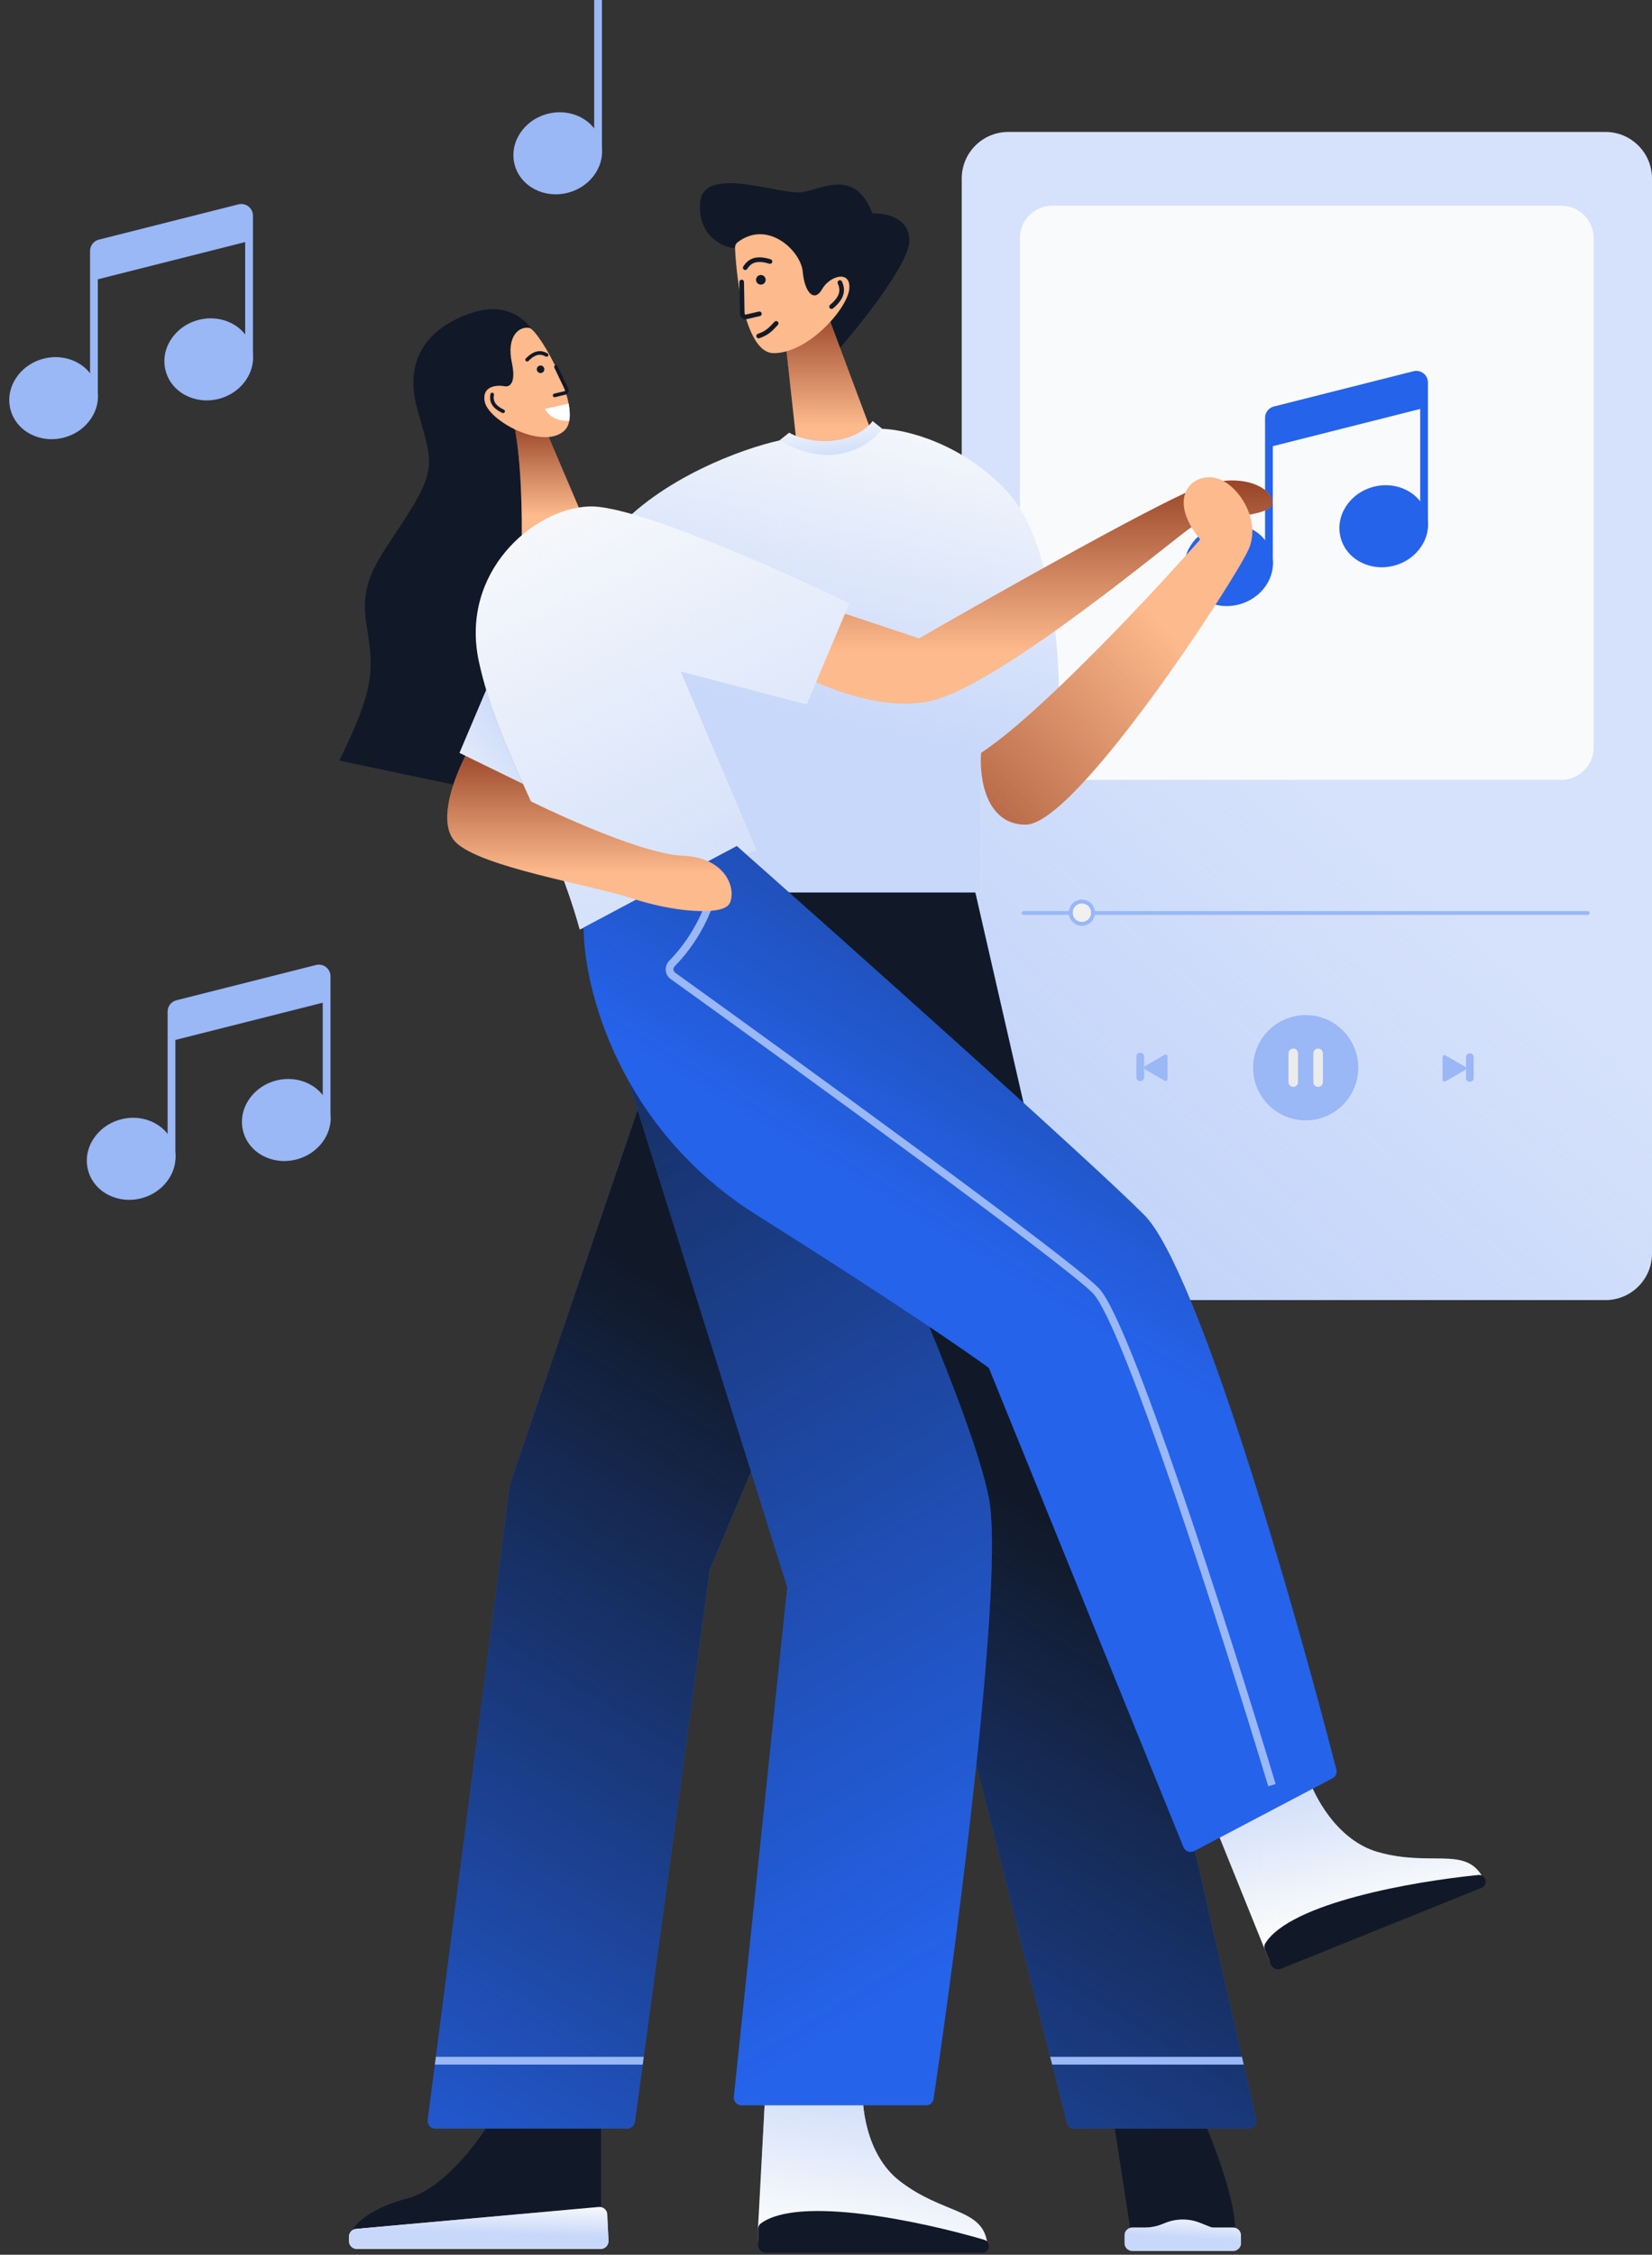 <svg class="w-auto max-w-[16rem] h-40 text-gray-800 dark:text-white" aria-hidden="true" width="426" height="581" viewBox="0 0 426 581" fill="none" xmlns="http://www.w3.org/2000/svg">
<rect x="0" y="0" width="426" height="581" fill="#333333" stroke="none"/>
<path d="M248 46C248 39.373 253.373 34 260 34H414C420.627 34 426 39.373 426 46V323C426 329.627 420.627 335 414 335H260C253.373 335 248 329.627 248 323V46Z" fill="#d6e2fb"/>
<path d="M248 46C248 39.373 253.373 34 260 34H414C420.627 34 426 39.373 426 46V323C426 329.627 420.627 335 414 335H260C253.373 335 248 329.627 248 323V46Z" fill="url(#paint0_linear_411_1553)"/>
<path d="M377.792 274.865C378.121 275.055 378.121 275.53 377.792 275.719L372.737 278.638C372.408 278.828 371.997 278.591 371.997 278.211V272.374C371.997 271.994 372.408 271.757 372.737 271.946L377.792 274.865Z" fill="#9ab7f6"/>
<path fill-rule="evenodd" clip-rule="evenodd" d="M379.025 271.415C379.578 271.415 380.025 271.863 380.025 272.415V277.758C380.025 278.311 379.578 278.758 379.025 278.758C378.473 278.758 378.025 278.311 378.025 277.758V272.415C378.025 271.863 378.473 271.415 379.025 271.415Z" fill="#9ab7f6"/>
<path d="M295.268 274.701C294.939 274.891 294.939 275.365 295.268 275.555L300.323 278.474C300.652 278.664 301.063 278.427 301.063 278.047V272.21C301.063 271.83 300.652 271.593 300.323 271.782L295.268 274.701Z" fill="#9ab7f6"/>
<path fill-rule="evenodd" clip-rule="evenodd" d="M294.035 271.251C293.483 271.251 293.035 271.699 293.035 272.251V277.594C293.035 278.146 293.483 278.594 294.035 278.594C294.587 278.594 295.035 278.146 295.035 277.594V272.251C295.035 271.699 294.587 271.251 294.035 271.251Z" fill="#9ab7f6"/>
<path d="M350.259 275.128C350.259 282.619 344.186 288.691 336.696 288.691C329.205 288.691 323.133 282.619 323.133 275.128C323.133 267.638 329.205 261.565 336.696 261.565C344.186 261.565 350.259 267.638 350.259 275.128Z" fill="#9ab7f6"/>
<path fill-rule="evenodd" clip-rule="evenodd" d="M333.491 270.196C334.172 270.196 334.724 270.748 334.724 271.429V278.827C334.724 279.508 334.172 280.06 333.491 280.06C332.81 280.06 332.258 279.508 332.258 278.827V271.429C332.258 270.748 332.81 270.196 333.491 270.196Z" fill="#EBEBEB"/>
<path fill-rule="evenodd" clip-rule="evenodd" d="M339.901 270.196C340.582 270.196 341.134 270.748 341.134 271.429V278.827C341.134 279.508 340.582 280.06 339.901 280.06C339.22 280.06 338.668 279.508 338.668 278.827V271.429C338.668 270.748 339.22 270.196 339.901 270.196Z" fill="#EBEBEB"/>
<path d="M263.453 235.261C263.453 234.989 263.674 234.768 263.946 234.768H409.44C409.712 234.768 409.933 234.989 409.933 235.261C409.933 235.534 409.712 235.754 409.44 235.754H263.946C263.674 235.754 263.453 235.534 263.453 235.261Z" fill="#9ab7f6"/>
<path d="M281.371 235.179C281.371 236.495 280.304 237.563 278.987 237.563C277.671 237.563 276.604 236.495 276.604 235.179C276.604 233.862 277.671 232.795 278.987 232.795C280.304 232.795 281.371 233.862 281.371 235.179Z" fill="#F0F0F0"/>
<path fill-rule="evenodd" clip-rule="evenodd" d="M282.371 235.179C282.371 237.048 280.856 238.563 278.987 238.563C277.118 238.563 275.604 237.048 275.604 235.179C275.604 233.31 277.118 231.795 278.987 231.795C280.856 231.795 282.371 233.31 282.371 235.179ZM278.987 237.563C280.304 237.563 281.371 236.495 281.371 235.179C281.371 233.862 280.304 232.795 278.987 232.795C277.671 232.795 276.604 233.862 276.604 235.179C276.604 236.495 277.671 237.563 278.987 237.563Z" fill="#9ab7f6"/>
<path d="M263 61.384C263 56.754 266.754 53 271.384 53H402.575C407.206 53 410.959 56.754 410.959 61.384V192.575C410.959 197.206 407.206 200.959 402.575 200.959H271.384C266.754 200.959 263 197.206 263 192.575V61.384Z" fill="#F9FAFB"/>
<path d="M327.934 142.623C329.435 148.225 325.678 154.098 319.543 155.742C313.408 157.386 307.218 154.178 305.718 148.576C304.217 142.975 307.973 137.101 314.108 135.458C320.243 133.814 326.433 137.022 327.934 142.623Z" fill="#2563eb"/>
<path fill-rule="evenodd" clip-rule="evenodd" d="M366.224 98.568C366.224 97.916 365.611 97.439 364.979 97.598L328.978 106.688C328.534 106.8 328.223 107.2 328.223 107.658V145.6H326.223V107.658C326.223 106.284 327.156 105.085 328.488 104.749L364.49 95.659C366.385 95.18 368.224 96.613 368.224 98.568V136H366.224V98.568Z" fill="#2563eb"/>
<path d="M367.934 132.623C369.435 138.225 365.678 144.098 359.543 145.742C353.408 147.386 347.218 144.178 345.718 138.576C344.217 132.975 347.973 127.101 354.108 125.458C360.243 123.814 366.433 127.022 367.934 132.623Z" fill="#2563eb"/>
<path d="M327.324 107.662V115.2L367.324 105.1L367.325 98.662C367.326 97.361 366.103 96.406 364.84 96.721L328.839 105.721C327.949 105.944 327.324 106.744 327.324 107.662Z" fill="#2563eb"/>
<path d="M154.934 36.524C156.435 42.125 152.678 47.998 146.543 49.642C140.408 51.286 134.218 48.078 132.718 42.476C131.217 36.875 134.973 31.002 141.108 29.358C147.243 27.714 153.433 30.922 154.934 36.524Z" fill="#9ab7f6"/>
<path fill-rule="evenodd" clip-rule="evenodd" d="M155.223 0V39.5H153.223V0H155.223Z" fill="#9ab7f6"/>
<path d="M44.934 295.623C46.435 301.225 42.678 307.098 36.543 308.742C30.409 310.386 24.218 307.178 22.718 301.576C21.217 295.975 24.973 290.101 31.108 288.458C37.243 286.814 43.433 290.022 44.934 295.623Z" fill="#9ab7f6"/>
<path fill-rule="evenodd" clip-rule="evenodd" d="M83.224 251.568C83.224 250.916 82.611 250.439 81.979 250.598L45.978 259.688C45.534 259.8 45.223 260.2 45.223 260.658V298.6H43.223V260.658C43.223 259.284 44.156 258.085 45.488 257.749L81.49 248.659C83.385 248.18 85.224 249.613 85.224 251.568V289H83.224V251.568Z" fill="#9ab7f6"/>
<path d="M84.934 285.623C86.435 291.225 82.678 297.098 76.543 298.742C70.409 300.386 64.219 297.178 62.718 291.576C61.217 285.975 64.973 280.101 71.108 278.458C77.243 276.814 83.433 280.022 84.934 285.623Z" fill="#9ab7f6"/>
<path d="M44.324 260.662V268.2L84.324 258.1L84.325 251.662C84.326 250.361 83.103 249.406 81.84 249.721L45.839 258.721C44.949 258.944 44.324 259.744 44.324 260.662Z" fill="#9ab7f6"/>
<path d="M24.934 99.624C26.435 105.225 22.678 111.098 16.543 112.742C10.409 114.386 4.218 111.178 2.718 105.576C1.217 99.975 4.973 94.102 11.108 92.458C17.243 90.814 23.433 94.022 24.934 99.624Z" fill="#9ab7f6"/>
<path fill-rule="evenodd" clip-rule="evenodd" d="M63.224 55.568C63.224 54.916 62.611 54.439 61.979 54.598L25.978 63.688C25.534 63.8 25.223 64.2 25.223 64.658V102.6H23.223V64.658C23.223 63.284 24.156 62.085 25.488 61.749L61.49 52.659C63.385 52.18 65.224 53.613 65.224 55.568V93H63.224V55.568Z" fill="#9ab7f6"/>
<path d="M64.934 89.624C66.435 95.225 62.678 101.098 56.543 102.742C50.408 104.386 44.218 101.178 42.718 95.576C41.217 89.975 44.973 84.102 51.108 82.458C57.243 80.814 63.433 84.022 64.934 89.624Z" fill="#9ab7f6"/>
<path d="M24.324 64.662V72.2L64.324 62.1L64.325 55.662C64.326 54.361 63.103 53.406 61.84 53.721L25.839 62.721C24.949 62.944 24.324 63.744 24.324 64.662Z" fill="#9ab7f6"/>
<path d="M105 566.5C95.8 568.9 91.833 572.833 91 574.5V576L155 570V546.5H126.5C123.167 552.167 114.2 564.1 105 566.5Z" fill="#111928"/>
<path d="M154.907 579.5H92C90.895 579.5 90 578.605 90 577.5V576.328C90 575.293 90.79 574.429 91.82 574.336L154.417 568.688C155.552 568.586 156.543 569.451 156.595 570.589L156.905 577.409C156.957 578.548 156.047 579.5 154.907 579.5Z" fill="#F9FAFB"/>
<path d="M154.907 579.5H92C90.895 579.5 90 578.605 90 577.5V576.328C90 575.293 90.79 574.429 91.82 574.336L154.417 568.688C155.552 568.586 156.543 569.451 156.595 570.589L156.905 577.409C156.957 578.548 156.047 579.5 154.907 579.5Z" fill="url(#paint1_linear_411_1553)"/>
<path d="M287 545.5L291.5 574.5H318.5C318.5 566.5 312.833 551.833 310 545.5H287Z" fill="#111928"/>
<path d="M290 576C290 574.895 290.895 574 292 574H295.189C296.716 574 298.228 573.709 299.646 573.142L300.543 572.783C303.404 571.638 306.596 571.638 309.457 572.783L312.142 573.857C312.379 573.951 312.631 574 312.885 574H318C319.105 574 320 574.895 320 576V578C320 579.104 319.105 580 318 580H292C290.895 580 290 579.104 290 578V576Z" fill="#F9FAFB"/>
<path d="M290 576C290 574.895 290.895 574 292 574H295.189C296.716 574 298.228 573.709 299.646 573.142L300.543 572.783C303.404 571.638 306.596 571.638 309.457 572.783L312.142 573.857C312.379 573.951 312.631 574 312.885 574H318C319.105 574 320 574.895 320 576V578C320 579.104 319.105 580 318 580H292C290.895 580 290 579.104 290 578V576Z" fill="url(#paint2_linear_411_1553)"/>
<path d="M180.499 52.5C180.099 60.9 186.332 63.667 189.499 64L199.5 74L215 91.5C221.5 84.167 234.5 68 234.5 62C234.5 56 228.167 54.833 225 55C220.5 43.5 212.5 48.5 207 49.5C201.5 50.5 180.999 42 180.499 52.5Z" fill="#111928"/>
<path d="M205.5 115L202.5 87.5L213 80L225 112C224 114.167 221.2 118.6 218 119C214.8 119.4 208.333 116.5 205.5 115Z" fill="#FDBA8C"/>
<path d="M205.5 115L202.5 87.5L213 80L225 112C224 114.167 221.2 118.6 218 119C214.8 119.4 208.333 116.5 205.5 115Z" fill="url(#paint3_linear_411_1553)"/>
<path d="M199.5 91C192.536 91 190 73.54 189.539 63.949C189.511 63.348 189.757 62.762 190.238 62.4C198.043 56.518 206.515 64.669 207 70C207.5 75.5 210 78 212 74.5C214 71 219.5 69.5 219 74.5C218.5 79.5 208.5 91 199.5 91Z" fill="#FDBA8C"/>
<path d="M197.372 71.698C197.596 72.344 197.253 73.05 196.606 73.274C195.959 73.497 195.254 73.154 195.03 72.507C194.806 71.861 195.149 71.155 195.796 70.931C196.443 70.708 197.148 71.051 197.372 71.698Z" fill="#111928"/>
<path fill-rule="evenodd" clip-rule="evenodd" d="M194.507 67.72C193.682 68.017 193.131 68.599 192.666 69.311C192.486 69.586 192.116 69.664 191.841 69.484C191.565 69.304 191.488 68.934 191.668 68.659C192.206 67.836 192.938 67.018 194.103 66.599C195.262 66.182 196.753 66.195 198.74 66.819C199.054 66.918 199.228 67.252 199.13 67.566C199.031 67.88 198.697 68.054 198.383 67.956C196.543 67.377 195.337 67.421 194.507 67.72Z" fill="#111928"/>
<path fill-rule="evenodd" clip-rule="evenodd" d="M191.249 72.069C191.578 72.063 191.849 72.325 191.855 72.654L191.993 80.85C191.996 80.997 192.132 81.103 192.275 81.071L195.698 80.284C196.018 80.211 196.338 80.411 196.412 80.732C196.485 81.052 196.285 81.372 195.964 81.446L192.542 82.232C191.661 82.434 190.817 81.774 190.802 80.87L190.663 72.674C190.658 72.345 190.92 72.074 191.249 72.069Z" fill="#111928"/>
<path fill-rule="evenodd" clip-rule="evenodd" d="M197.673 84.891C198.28 84.436 198.856 83.845 199.717 82.916C199.941 82.675 200.318 82.661 200.559 82.885C200.801 83.108 200.815 83.485 200.591 83.727C199.737 84.647 199.093 85.316 198.388 85.845C197.669 86.383 196.906 86.762 195.823 87.147C195.513 87.258 195.173 87.096 195.062 86.786C194.952 86.476 195.114 86.135 195.424 86.025C196.434 85.665 197.079 85.336 197.673 84.891Z" fill="#111928"/>
<path fill-rule="evenodd" clip-rule="evenodd" d="M216.358 75.443C216.56 74.591 216.375 73.811 216.034 73.032C215.902 72.73 216.039 72.379 216.34 72.247C216.642 72.115 216.993 72.252 217.125 72.553C217.519 73.454 217.804 74.514 217.517 75.719C217.232 76.918 216.406 78.158 214.796 79.479C214.541 79.688 214.166 79.651 213.957 79.397C213.748 79.143 213.785 78.767 214.039 78.558C215.53 77.335 216.153 76.301 216.358 75.443Z" fill="#111928"/>
<path d="M158.001 137.5C170.401 123.1 191.835 115.5 201.001 113.5L208 114.5L217 115.5L227.5 110.5C233.5 110.667 248.4 114.2 260 127C271.6 139.8 273.5 170 273 183.5L253 194V230H181.001C168.168 205.167 145.601 151.9 158.001 137.5Z" fill="#F9FAFB"/>
<path d="M158.001 137.5C170.401 123.1 191.835 115.5 201.001 113.5L208 114.5L217 115.5L227.5 110.5C233.5 110.667 248.4 114.2 260 127C271.6 139.8 273.5 170 273 183.5L253 194V230H181.001C168.168 205.167 145.601 151.9 158.001 137.5Z" fill="url(#paint4_linear_411_1553)"/>
<path d="M203.5 111.5L201 113.5C214.6 121.5 224.333 114.833 227.5 110.5L225 108.5C224.167 109.833 221.1 112.7 215.5 113.5C209.9 114.3 205.167 112.5 203.5 111.5Z" fill="#F9FAFB"/>
<path d="M203.5 111.5L201 113.5C214.6 121.5 224.333 114.833 227.5 110.5L225 108.5C224.167 109.833 221.1 112.7 215.5 113.5C209.9 114.3 205.167 112.5 203.5 111.5Z" fill="url(#paint5_linear_411_1553)"/>
<path d="M323.939 546.053L251.5 230H183.5L131.5 382.5L110.292 546.243C110.137 547.44 111.069 548.5 112.276 548.5H161.753C162.753 548.5 163.6 547.76 163.734 546.768L183 404.5L218 321.5L275.118 546.991C275.343 547.878 276.141 548.5 277.057 548.5H321.99C323.275 548.5 324.226 547.306 323.939 546.053Z" fill="#2563eb"/>
<path d="M323.939 546.053L251.5 230H183.5L131.5 382.5L110.292 546.243C110.137 547.44 111.069 548.5 112.276 548.5H161.753C162.753 548.5 163.6 547.76 163.734 546.768L183 404.5L218 321.5L275.118 546.991C275.343 547.878 276.141 548.5 277.057 548.5H321.99C323.275 548.5 324.226 547.306 323.939 546.053Z" fill="url(#paint6_linear_411_1553)"/>
<path fill-rule="evenodd" clip-rule="evenodd" d="M271.32 532H320.718L320.259 530H270.814L271.32 532ZM166.005 530H112.396L112.137 532H165.734L166.005 530Z" fill="#9ab7f6"/>
<path d="M197.5 536.5L195.5 573.5V577.5H254.5C253 569 243 570.5 232 562C223.2 555.2 222 542.167 222.5 536.5H197.5Z" fill="#F9FAFB"/>
<path d="M197.5 536.5L195.5 573.5V577.5H254.5C253 569 243 570.5 232 562C223.2 555.2 222 542.167 222.5 536.5H197.5Z" fill="url(#paint7_linear_411_1553)"/>
<path d="M195.5 578.5V574.382C195.5 573.82 195.726 573.278 196.177 572.943C206.02 565.638 237.713 572.418 253.783 577.138C254.511 577.351 255 578.019 255 578.778C255 579.729 254.229 580.5 253.278 580.5H197.5C196.395 580.5 195.5 579.605 195.5 578.5Z" fill="#111928"/>
<path d="M312 467.253L325.838 501.568L327.334 505.278L382.052 483.212C377.482 475.89 368.769 481.021 355.388 477.252C344.684 474.236 338.696 462.598 337.041 457.155L312 467.253Z" fill="#F9FAFB"/>
<path d="M312 467.253L325.838 501.568L327.334 505.278L382.052 483.212C377.482 475.89 368.769 481.021 355.388 477.252C344.684 474.236 338.696 462.598 337.041 457.155L312 467.253Z" fill="url(#paint8_linear_411_1553)"/>
<path d="M327.709 506.205L326.169 502.386C325.958 501.865 325.965 501.278 326.259 500.798C332.655 490.342 364.583 484.777 381.252 483.144C382.008 483.07 382.711 483.506 382.995 484.21C383.35 485.092 382.924 486.095 382.042 486.451L330.312 507.312C329.287 507.725 328.122 507.23 327.709 506.205Z" fill="#111928"/>
<path d="M237 164.5L214.5 157L199.5 170C207.167 175 226.1 184.1 240.5 180.5C258.5 176 302.5 139 307 136C311.5 133 327 133.5 328 130C329 126.5 321.5 121.5 310.5 125C301.7 127.8 257.833 152.5 237 164.5Z" fill="#FDBA8C"/>
<path d="M237 164.5L214.5 157L199.5 170C207.167 175 226.1 184.1 240.5 180.5C258.5 176 302.5 139 307 136C311.5 133 327 133.5 328 130C329 126.5 321.5 121.5 310.5 125C301.7 127.8 257.833 152.5 237 164.5Z" fill="url(#paint9_linear_411_1553)"/>
<path d="M122.001 80.5C130.801 77.7 136.001 82.667 137.501 85.5L136.5 100L142.5 129.5L132.5 152L137.501 206.5L87.5 196C96.5 177.5 96.5 173 94.5 161C92.5 149 98 144 105.5 132C113 120 111.001 118 107.501 105C104.001 92 111.001 84 122.001 80.5Z" fill="#111928"/>
<path d="M150 132.5L141 111.5L132.5 109C134.5 118.2 134.667 133.5 134.5 140L150 132.5Z" fill="#FDBA8C"/>
<path d="M150 132.5L141 111.5L132.5 109C134.5 118.2 134.667 133.5 134.5 140L150 132.5Z" fill="url(#paint10_linear_411_1553)"/>
<path d="M124.998 103.5C124.198 99.5 127.998 99.167 129.998 99.5C131.164 99.834 133.198 99.1 131.998 93.5C130.498 86.5 133.998 84 136.498 84.5C138.998 85 150.998 106 145.498 111C139.998 116 125.998 108.5 124.998 103.5Z" fill="#FDBA8C"/>
<path d="M138.424 95.072C138.376 95.606 138.77 96.078 139.304 96.126C139.838 96.174 140.31 95.78 140.358 95.246C140.406 94.712 140.012 94.24 139.478 94.192C138.944 94.144 138.472 94.538 138.424 95.072Z" fill="#111928"/>
<path fill-rule="evenodd" clip-rule="evenodd" d="M138.865 91.44C139.545 91.344 140.139 91.547 140.722 91.871C140.947 91.996 141.232 91.915 141.357 91.689C141.482 91.464 141.401 91.18 141.176 91.055C140.503 90.68 139.696 90.38 138.735 90.515C137.779 90.649 136.751 91.202 135.601 92.36C135.419 92.543 135.42 92.838 135.603 93.02C135.786 93.202 136.082 93.201 136.263 93.018C137.328 91.945 138.18 91.536 138.865 91.44Z" fill="#111928"/>
<path fill-rule="evenodd" clip-rule="evenodd" d="M143.165 94.118C142.932 94.229 142.834 94.507 142.945 94.74L145.712 100.536C145.762 100.64 145.703 100.763 145.592 100.79L142.917 101.434C142.666 101.495 142.512 101.747 142.572 101.998C142.633 102.248 142.885 102.403 143.136 102.342L145.811 101.697C146.499 101.531 146.86 100.773 146.555 100.134L143.787 94.338C143.676 94.105 143.398 94.007 143.165 94.118Z" fill="#111928"/>
<path fill-rule="evenodd" clip-rule="evenodd" d="M146.797 108.431C144.55 108.609 141.707 107.744 140.517 105.368L146.627 104.004C146.939 105.653 147.025 107.169 146.797 108.431Z" fill="white"/>
<path fill-rule="evenodd" clip-rule="evenodd" d="M127.584 103.631C127.269 103.021 127.263 102.393 127.375 101.735C127.419 101.481 127.248 101.24 126.994 101.196C126.74 101.153 126.498 101.324 126.455 101.578C126.325 102.337 126.309 103.197 126.754 104.059C127.197 104.917 128.059 105.704 129.533 106.406C129.766 106.516 130.045 106.418 130.155 106.185C130.266 105.952 130.167 105.673 129.934 105.563C128.57 104.913 127.901 104.245 127.584 103.631Z" fill="#111928"/>
<path d="M219 155.5L208 181.5L175.5 173L195 219L149.5 239.5C142.5 214 128.5 193.5 123.5 170.5C118.5 147.5 137.5 131 152 130.5C163.6 130.1 201.5 147 219 155.5Z" fill="#F9FAFB"/>
<path d="M219 155.5L208 181.5L175.5 173L195 219L149.5 239.5C142.5 214 128.5 193.5 123.5 170.5C118.5 147.5 137.5 131 152 130.5C163.6 130.1 201.5 147 219 155.5Z" fill="url(#paint11_linear_411_1553)"/>
<path d="M203 409L160.5 273.5L217.5 292C228.333 314.833 251 365.6 255 386C258.95 406.143 247.3 496.517 240.748 540.827C240.603 541.807 239.767 542.5 238.776 542.5H191.221C190.034 542.5 189.108 541.472 189.232 540.291L203 409Z" fill="#2563eb"/>
<path d="M203 409L160.5 273.5L217.5 292C228.333 314.833 251 365.6 255 386C258.95 406.143 247.3 496.517 240.748 540.827C240.603 541.807 239.767 542.5 238.776 542.5H191.221C190.034 542.5 189.108 541.472 189.232 540.291L203 409Z" fill="url(#paint12_linear_411_1553)"/>
<path d="M195 313C159.4 290.6 150.5 254.333 150.5 239L190 218C219.167 243.833 281 299 295 313C308.837 326.837 333.581 413.12 344.615 456C344.846 456.897 344.421 457.804 343.601 458.235L307.953 476.974C306.907 477.523 305.614 477.051 305.169 475.956L255 352.5C249.833 348.667 230.6 335.4 195 313Z" fill="#2563eb"/>
<path d="M195 313C159.4 290.6 150.5 254.333 150.5 239L190 218C219.167 243.833 281 299 295 313C308.837 326.837 333.581 413.12 344.615 456C344.846 456.897 344.421 457.804 343.601 458.235L307.953 476.974C306.907 477.523 305.614 477.051 305.169 475.956L255 352.5C249.833 348.667 230.6 335.4 195 313Z" fill="url(#paint13_linear_411_1553)"/>
<path fill-rule="evenodd" clip-rule="evenodd" d="M172.571 247.582C179.523 240.473 182.428 232.199 183.014 228.829L184.984 229.171C184.336 232.899 181.263 241.554 174.001 248.98C173.493 249.499 173.584 250.266 174.072 250.616C191.24 262.951 216.535 281.26 238.52 297.467C249.512 305.57 259.679 313.15 267.592 319.197C275.474 325.22 281.187 329.773 283.206 331.793C284.339 332.926 285.679 335.202 287.164 338.229C288.67 341.299 290.385 345.272 292.248 349.917C295.973 359.209 300.308 371.243 304.758 384.238C313.659 410.233 323.038 440.12 328.956 459.711L327.042 460.289C321.127 440.713 311.756 410.85 302.866 384.886C298.42 371.903 294.098 359.906 290.391 350.661C288.537 346.038 286.843 342.116 285.368 339.109C283.871 336.058 282.659 334.074 281.792 333.207C279.889 331.304 274.306 326.845 266.377 320.786C258.479 314.75 248.321 307.177 237.333 299.077C215.357 282.876 190.069 264.572 172.905 252.241C171.322 251.104 171.296 248.885 172.571 247.582Z" fill="#9ab7f6"/>
<path d="M117.499 217C112.299 211.8 117.666 198.833 120.999 193L133.7 199.5L136.9 206.5C146.067 211 166.4 220.1 176 220.5C188 221 190 230 188 233C186 236 173.5 235 163 231.5C152.5 228 123.999 223.5 117.499 217Z" fill="#FDBA8C"/>
<path d="M117.499 217C112.299 211.8 117.666 198.833 120.999 193L133.7 199.5L136.9 206.5C146.067 211 166.4 220.1 176 220.5C188 221 190 230 188 233C186 236 173.5 235 163 231.5C152.5 228 123.999 223.5 117.499 217Z" fill="url(#paint14_linear_411_1553)"/>
<path fill-rule="evenodd" clip-rule="evenodd" d="M125.39 177.789L118.5 194L134.805 201.944C131.218 193.878 127.827 185.945 125.39 177.789Z" fill="#F9FAFB"/>
<path fill-rule="evenodd" clip-rule="evenodd" d="M125.39 177.789L118.5 194L134.805 201.944C131.218 193.878 127.827 185.945 125.39 177.789Z" fill="url(#paint15_linear_411_1553)"/>
<path d="M252.998 194C268.198 184 296.998 153.167 309.498 139C301.239 129 306.5 122.5 312.5 123C318.5 123.5 325.5 133.5 322 141.5C318.5 149.5 277.498 212.5 264.498 212.5C254.098 212.5 252.498 200.167 252.998 194Z" fill="#FDBA8C"/>
<path d="M252.998 194C268.198 184 296.998 153.167 309.498 139C301.239 129 306.5 122.5 312.5 123C318.5 123.5 325.5 133.5 322 141.5C318.5 149.5 277.498 212.5 264.498 212.5C254.098 212.5 252.498 200.167 252.998 194Z" fill="url(#paint16_linear_411_1553)"/>
<defs>
<linearGradient id="paint0_linear_411_1553" x1="419" y1="274.5" x2="179.5" y2="550" gradientUnits="userSpaceOnUse">
<stop stop-color="#9ab7f6" stop-opacity="0"/>
<stop offset="1" stop-color="#9ab7f6"/>
</linearGradient>
<linearGradient id="paint1_linear_411_1553" x1="118.851" y1="575.174" x2="119.133" y2="567.087" gradientUnits="userSpaceOnUse">
<stop stop-color="#c8d8fa"/>
<stop offset="1" stop-color="#c8d8fa" stop-opacity="0"/>
</linearGradient>
<linearGradient id="paint2_linear_411_1553" x1="302.918" y1="576.46" x2="303.339" y2="569.862" gradientUnits="userSpaceOnUse">
<stop stop-color="#c8d8fa"/>
<stop offset="1" stop-color="#c8d8fa" stop-opacity="0"/>
</linearGradient>
<linearGradient id="paint3_linear_411_1553" x1="216.782" y1="72.462" x2="216.782" y2="109.912" gradientUnits="userSpaceOnUse">
<stop stop-color="#7F270F"/>
<stop offset="1" stop-color="#7F270F" stop-opacity="0"/>
</linearGradient>
<linearGradient id="paint4_linear_411_1553" x1="205.5" y1="183" x2="223.504" y2="98.893" gradientUnits="userSpaceOnUse">
<stop stop-color="#c8d8fa"/>
<stop offset="1" stop-color="#c8d8fa" stop-opacity="0"/>
</linearGradient>
<linearGradient id="paint5_linear_411_1553" x1="234.961" y1="117.242" x2="233.195" y2="104.301" gradientUnits="userSpaceOnUse">
<stop stop-color="#c8d8fa"/>
<stop offset="1" stop-color="#c8d8fa" stop-opacity="0"/>
</linearGradient>
<linearGradient id="paint6_linear_411_1553" x1="266.5" y1="687.5" x2="399.009" y2="469.57" gradientUnits="userSpaceOnUse">
<stop stop-color="#111928" stop-opacity="0"/>
<stop offset="1" stop-color="#111928"/>
</linearGradient>
<linearGradient id="paint7_linear_411_1553" x1="221.5" y1="576" x2="228.521" y2="532.457" gradientUnits="userSpaceOnUse">
<stop stop-color="#c8d8fa" stop-opacity="0"/>
<stop offset="1" stop-color="#c8d8fa"/>
</linearGradient>
<linearGradient id="paint8_linear_411_1553" x1="350" y1="492.5" x2="340.701" y2="451.264" gradientUnits="userSpaceOnUse">
<stop stop-color="#c8d8fa" stop-opacity="0"/>
<stop offset="1" stop-color="#c8d8fa"/>
</linearGradient>
<linearGradient id="paint9_linear_411_1553" x1="281.125" y1="112.705" x2="281.125" y2="167.878" gradientUnits="userSpaceOnUse">
<stop stop-color="#7F270F"/>
<stop offset="1" stop-color="#7F270F" stop-opacity="0"/>
</linearGradient>
<linearGradient id="paint10_linear_411_1553" x1="143.608" y1="103.014" x2="143.608" y2="132.753" gradientUnits="userSpaceOnUse">
<stop stop-color="#7F270F"/>
<stop offset="1" stop-color="#7F270F" stop-opacity="0"/>
</linearGradient>
<linearGradient id="paint11_linear_411_1553" x1="246.119" y1="239.5" x2="182.987" y2="104.687" gradientUnits="userSpaceOnUse">
<stop stop-color="#c8d8fa"/>
<stop offset="1" stop-color="#c8d8fa" stop-opacity="0"/>
</linearGradient>
<linearGradient id="paint12_linear_411_1553" x1="276" y1="488.5" x2="96" y2="190" gradientUnits="userSpaceOnUse">
<stop stop-color="#111928" stop-opacity="0"/>
<stop offset="1" stop-color="#111928"/>
</linearGradient>
<linearGradient id="paint13_linear_411_1553" x1="315" y1="363.5" x2="434.07" y2="168.749" gradientUnits="userSpaceOnUse">
<stop stop-color="#111928" stop-opacity="0"/>
<stop offset="1" stop-color="#111928"/>
</linearGradient>
<linearGradient id="paint14_linear_411_1553" x1="161.888" y1="184.933" x2="161.888" y2="225.011" gradientUnits="userSpaceOnUse">
<stop stop-color="#7F270F"/>
<stop offset="1" stop-color="#7F270F" stop-opacity="0"/>
</linearGradient>
<linearGradient id="paint15_linear_411_1553" x1="135" y1="184" x2="104.956" y2="205.589" gradientUnits="userSpaceOnUse">
<stop stop-color="#c8d8fa"/>
<stop offset="1" stop-color="#c8d8fa" stop-opacity="0"/>
</linearGradient>
<linearGradient id="paint16_linear_411_1553" x1="209.5" y1="242.5" x2="299" y2="160" gradientUnits="userSpaceOnUse">
<stop stop-color="#7F270F"/>
<stop offset="1" stop-color="#7F270F" stop-opacity="0"/>
</linearGradient>
</defs>
</svg>